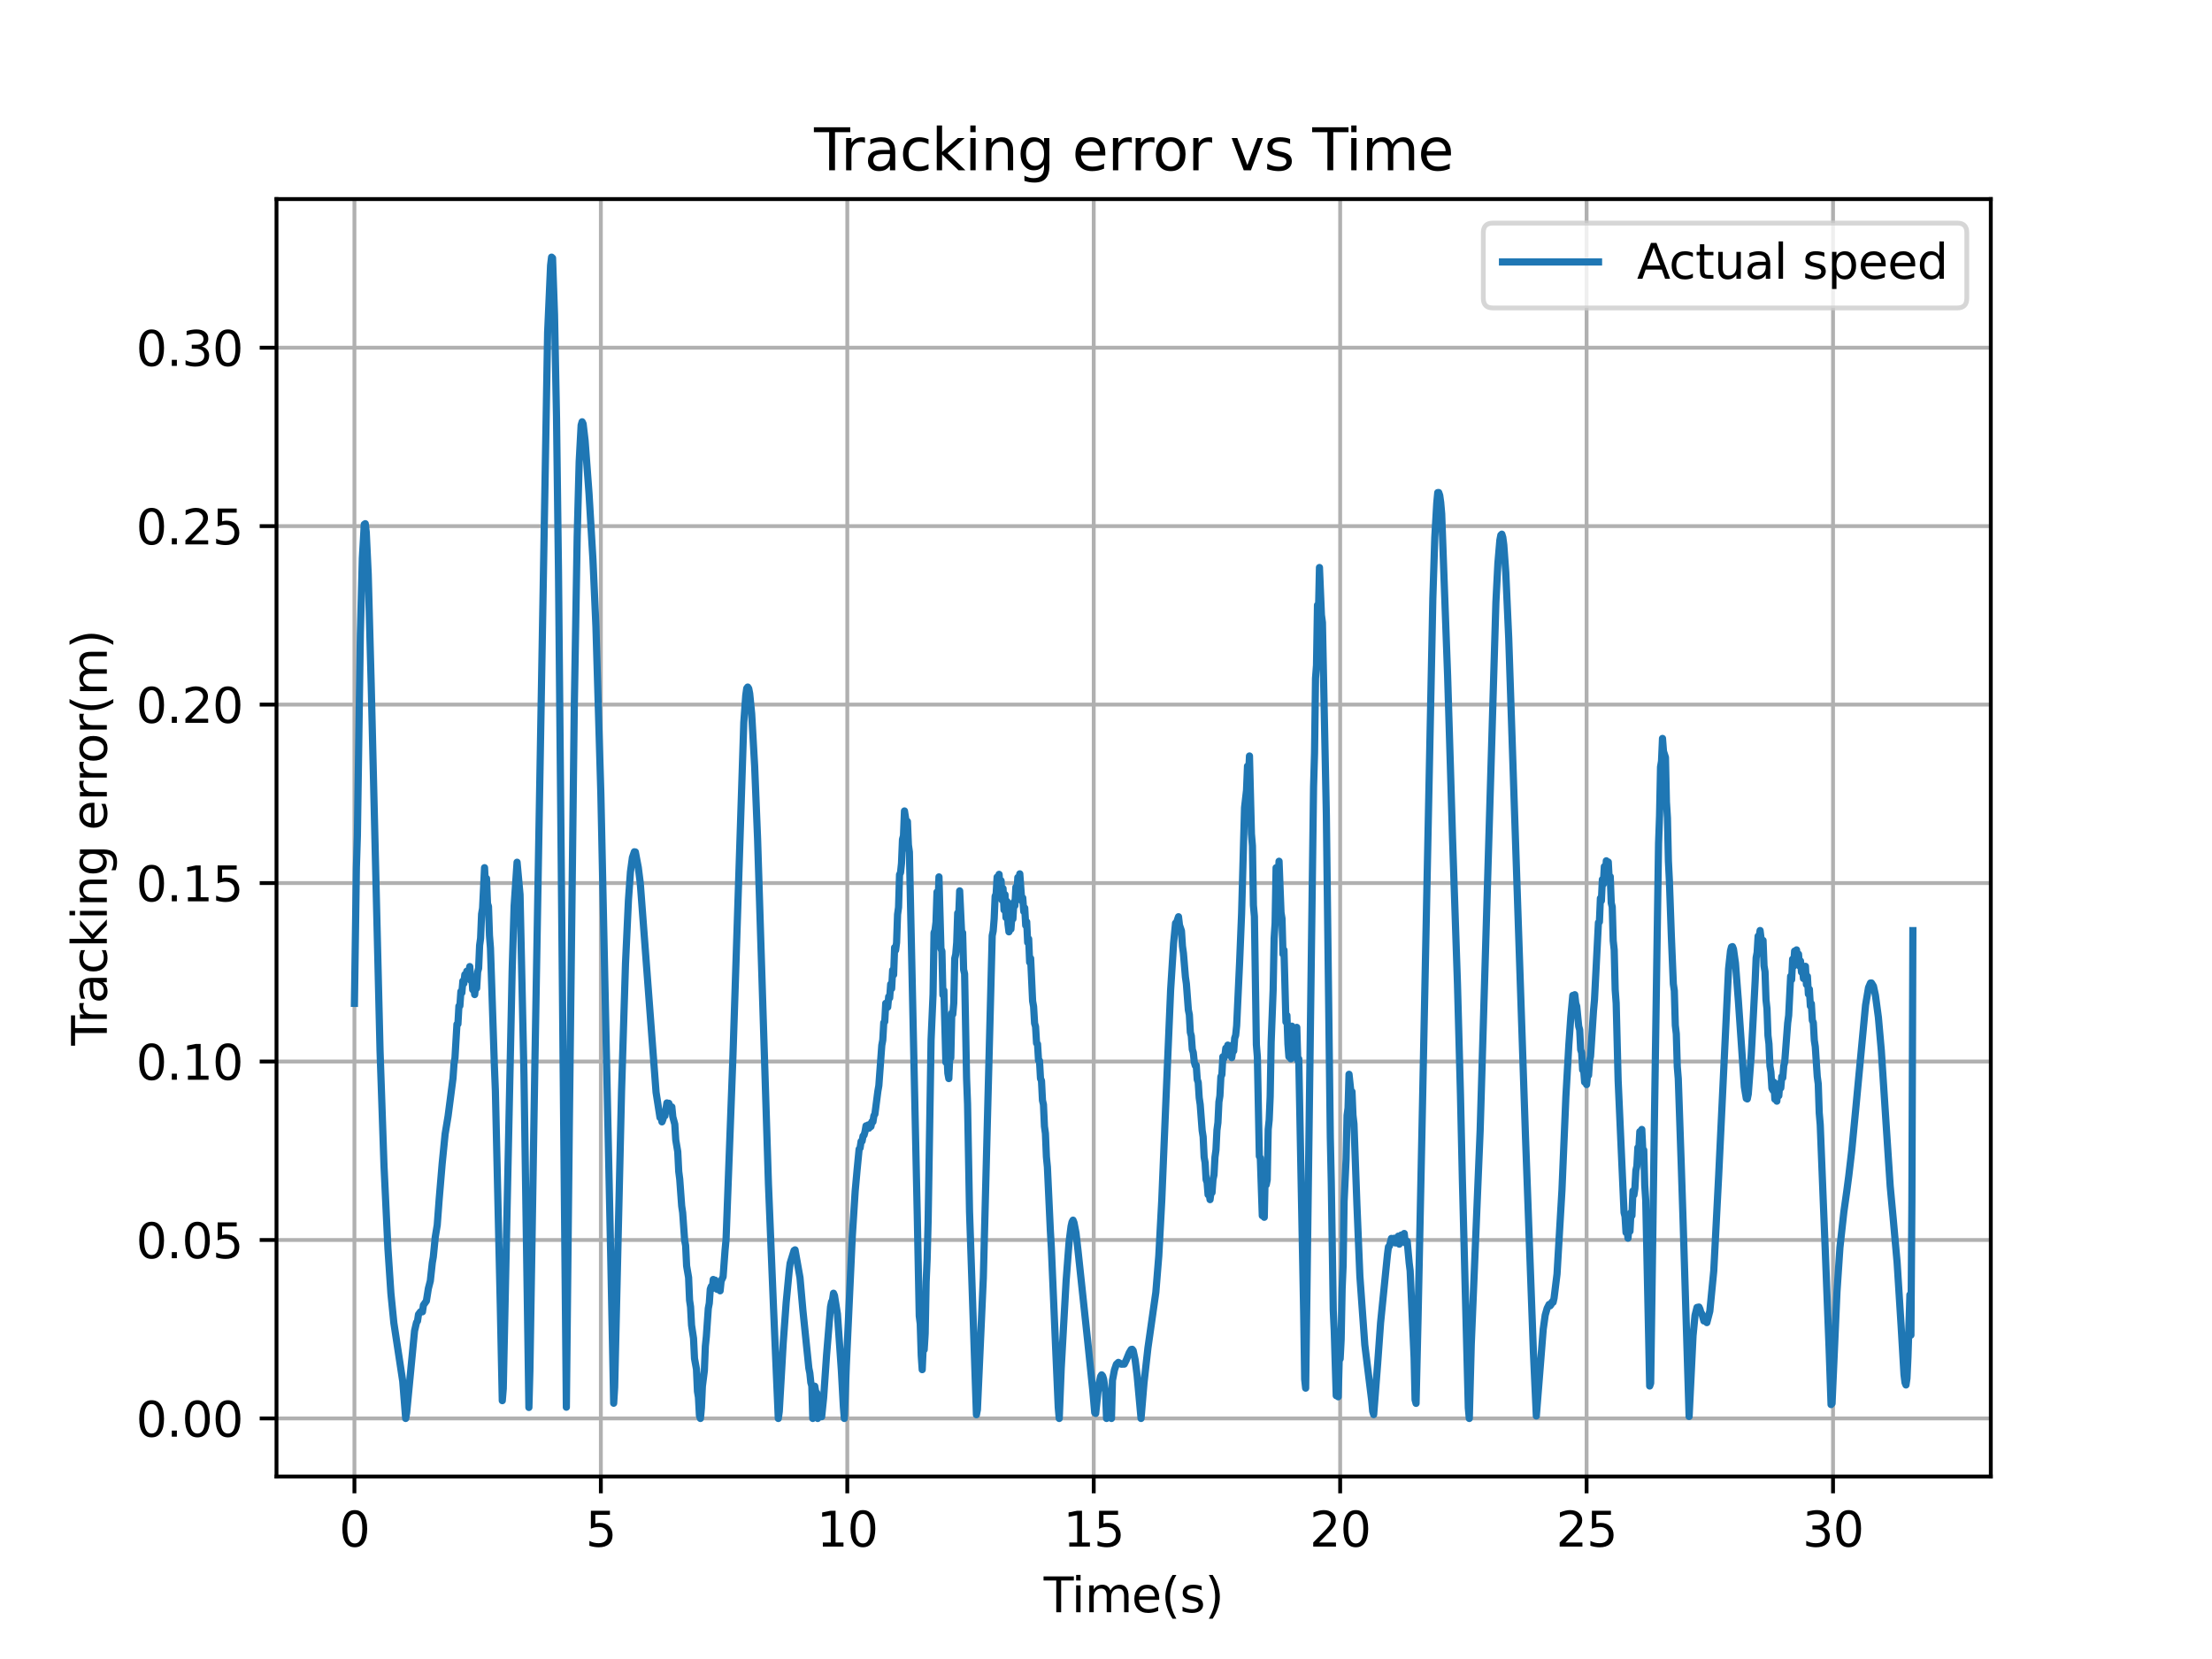 <?xml version="1.0" encoding="utf-8" standalone="no"?>
<!DOCTYPE svg PUBLIC "-//W3C//DTD SVG 1.1//EN"
  "http://www.w3.org/Graphics/SVG/1.1/DTD/svg11.dtd">
<svg xmlns:xlink="http://www.w3.org/1999/xlink" width="460.8pt" height="345.6pt" viewBox="0 0 460.8 345.6" xmlns="http://www.w3.org/2000/svg" version="1.1">
 <defs>
  <style type="text/css">*{stroke-linejoin: round; stroke-linecap: butt}</style>
 </defs>
 <g id="figure_1">
  <g id="patch_1">
   <path d="M 0 345.6 
L 460.8 345.6 
L 460.8 0 
L 0 0 
z
" style="fill: #ffffff"/>
  </g>
  <g id="axes_1">
   <g id="patch_2">
    <path d="M 57.6 307.584 
L 414.72 307.584 
L 414.72 41.472 
L 57.6 41.472 
z
" style="fill: #ffffff"/>
   </g>
   <g id="matplotlib.axis_1">
    <g id="xtick_1">
     <g id="line2d_1">
      <path d="M 73.833 307.584 
L 73.833 41.472 
" clip-path="url(#pb2104a6bcd)" style="fill: none; stroke: #b0b0b0; stroke-width: 0.8; stroke-linecap: square"/>
     </g>
     <g id="line2d_2">
      <defs>
       <path id="m3679148c44" d="M 0 0 
L 0 3.5 
" style="stroke: #000000; stroke-width: 0.8"/>
      </defs>
      <g>
       <use xlink:href="#m3679148c44" x="73.833" y="307.584" style="stroke: #000000; stroke-width: 0.8"/>
      </g>
     </g>
     <g id="text_1">
      <!-- 0 -->
      <g transform="translate(70.651 322.182) scale(0.1 -0.1)">
       <defs>
        <path id="DejaVuSans-30" d="M 2034 4250 
Q 1547 4250 1301 3770 
Q 1056 3291 1056 2328 
Q 1056 1369 1301 889 
Q 1547 409 2034 409 
Q 2525 409 2770 889 
Q 3016 1369 3016 2328 
Q 3016 3291 2770 3770 
Q 2525 4250 2034 4250 
z
M 2034 4750 
Q 2819 4750 3233 4129 
Q 3647 3509 3647 2328 
Q 3647 1150 3233 529 
Q 2819 -91 2034 -91 
Q 1250 -91 836 529 
Q 422 1150 422 2328 
Q 422 3509 836 4129 
Q 1250 4750 2034 4750 
z
" transform="scale(0.016)"/>
       </defs>
       <use xlink:href="#DejaVuSans-30"/>
      </g>
     </g>
    </g>
    <g id="xtick_2">
     <g id="line2d_3">
      <path d="M 125.17 307.584 
L 125.17 41.472 
" clip-path="url(#pb2104a6bcd)" style="fill: none; stroke: #b0b0b0; stroke-width: 0.8; stroke-linecap: square"/>
     </g>
     <g id="line2d_4">
      <g>
       <use xlink:href="#m3679148c44" x="125.17" y="307.584" style="stroke: #000000; stroke-width: 0.8"/>
      </g>
     </g>
     <g id="text_2">
      <!-- 5 -->
      <g transform="translate(121.988 322.182) scale(0.1 -0.1)">
       <defs>
        <path id="DejaVuSans-35" d="M 691 4666 
L 3169 4666 
L 3169 4134 
L 1269 4134 
L 1269 2991 
Q 1406 3038 1543 3061 
Q 1681 3084 1819 3084 
Q 2600 3084 3056 2656 
Q 3513 2228 3513 1497 
Q 3513 744 3044 326 
Q 2575 -91 1722 -91 
Q 1428 -91 1123 -41 
Q 819 9 494 109 
L 494 744 
Q 775 591 1075 516 
Q 1375 441 1709 441 
Q 2250 441 2565 725 
Q 2881 1009 2881 1497 
Q 2881 1984 2565 2268 
Q 2250 2553 1709 2553 
Q 1456 2553 1204 2497 
Q 953 2441 691 2322 
L 691 4666 
z
" transform="scale(0.016)"/>
       </defs>
       <use xlink:href="#DejaVuSans-35"/>
      </g>
     </g>
    </g>
    <g id="xtick_3">
     <g id="line2d_5">
      <path d="M 176.507 307.584 
L 176.507 41.472 
" clip-path="url(#pb2104a6bcd)" style="fill: none; stroke: #b0b0b0; stroke-width: 0.8; stroke-linecap: square"/>
     </g>
     <g id="line2d_6">
      <g>
       <use xlink:href="#m3679148c44" x="176.507" y="307.584" style="stroke: #000000; stroke-width: 0.8"/>
      </g>
     </g>
     <g id="text_3">
      <!-- 10 -->
      <g transform="translate(170.144 322.182) scale(0.1 -0.1)">
       <defs>
        <path id="DejaVuSans-31" d="M 794 531 
L 1825 531 
L 1825 4091 
L 703 3866 
L 703 4441 
L 1819 4666 
L 2450 4666 
L 2450 531 
L 3481 531 
L 3481 0 
L 794 0 
L 794 531 
z
" transform="scale(0.016)"/>
       </defs>
       <use xlink:href="#DejaVuSans-31"/>
       <use xlink:href="#DejaVuSans-30" x="63.623"/>
      </g>
     </g>
    </g>
    <g id="xtick_4">
     <g id="line2d_7">
      <path d="M 227.843 307.584 
L 227.843 41.472 
" clip-path="url(#pb2104a6bcd)" style="fill: none; stroke: #b0b0b0; stroke-width: 0.8; stroke-linecap: square"/>
     </g>
     <g id="line2d_8">
      <g>
       <use xlink:href="#m3679148c44" x="227.843" y="307.584" style="stroke: #000000; stroke-width: 0.8"/>
      </g>
     </g>
     <g id="text_4">
      <!-- 15 -->
      <g transform="translate(221.481 322.182) scale(0.1 -0.1)">
       <use xlink:href="#DejaVuSans-31"/>
       <use xlink:href="#DejaVuSans-35" x="63.623"/>
      </g>
     </g>
    </g>
    <g id="xtick_5">
     <g id="line2d_9">
      <path d="M 279.18 307.584 
L 279.18 41.472 
" clip-path="url(#pb2104a6bcd)" style="fill: none; stroke: #b0b0b0; stroke-width: 0.8; stroke-linecap: square"/>
     </g>
     <g id="line2d_10">
      <g>
       <use xlink:href="#m3679148c44" x="279.18" y="307.584" style="stroke: #000000; stroke-width: 0.8"/>
      </g>
     </g>
     <g id="text_5">
      <!-- 20 -->
      <g transform="translate(272.818 322.182) scale(0.1 -0.1)">
       <defs>
        <path id="DejaVuSans-32" d="M 1228 531 
L 3431 531 
L 3431 0 
L 469 0 
L 469 531 
Q 828 903 1448 1529 
Q 2069 2156 2228 2338 
Q 2531 2678 2651 2914 
Q 2772 3150 2772 3378 
Q 2772 3750 2511 3984 
Q 2250 4219 1831 4219 
Q 1534 4219 1204 4116 
Q 875 4013 500 3803 
L 500 4441 
Q 881 4594 1212 4672 
Q 1544 4750 1819 4750 
Q 2544 4750 2975 4387 
Q 3406 4025 3406 3419 
Q 3406 3131 3298 2873 
Q 3191 2616 2906 2266 
Q 2828 2175 2409 1742 
Q 1991 1309 1228 531 
z
" transform="scale(0.016)"/>
       </defs>
       <use xlink:href="#DejaVuSans-32"/>
       <use xlink:href="#DejaVuSans-30" x="63.623"/>
      </g>
     </g>
    </g>
    <g id="xtick_6">
     <g id="line2d_11">
      <path d="M 330.517 307.584 
L 330.517 41.472 
" clip-path="url(#pb2104a6bcd)" style="fill: none; stroke: #b0b0b0; stroke-width: 0.8; stroke-linecap: square"/>
     </g>
     <g id="line2d_12">
      <g>
       <use xlink:href="#m3679148c44" x="330.517" y="307.584" style="stroke: #000000; stroke-width: 0.8"/>
      </g>
     </g>
     <g id="text_6">
      <!-- 25 -->
      <g transform="translate(324.155 322.182) scale(0.1 -0.1)">
       <use xlink:href="#DejaVuSans-32"/>
       <use xlink:href="#DejaVuSans-35" x="63.623"/>
      </g>
     </g>
    </g>
    <g id="xtick_7">
     <g id="line2d_13">
      <path d="M 381.854 307.584 
L 381.854 41.472 
" clip-path="url(#pb2104a6bcd)" style="fill: none; stroke: #b0b0b0; stroke-width: 0.8; stroke-linecap: square"/>
     </g>
     <g id="line2d_14">
      <g>
       <use xlink:href="#m3679148c44" x="381.854" y="307.584" style="stroke: #000000; stroke-width: 0.8"/>
      </g>
     </g>
     <g id="text_7">
      <!-- 30 -->
      <g transform="translate(375.492 322.182) scale(0.1 -0.1)">
       <defs>
        <path id="DejaVuSans-33" d="M 2597 2516 
Q 3050 2419 3304 2112 
Q 3559 1806 3559 1356 
Q 3559 666 3084 287 
Q 2609 -91 1734 -91 
Q 1441 -91 1130 -33 
Q 819 25 488 141 
L 488 750 
Q 750 597 1062 519 
Q 1375 441 1716 441 
Q 2309 441 2620 675 
Q 2931 909 2931 1356 
Q 2931 1769 2642 2001 
Q 2353 2234 1838 2234 
L 1294 2234 
L 1294 2753 
L 1863 2753 
Q 2328 2753 2575 2939 
Q 2822 3125 2822 3475 
Q 2822 3834 2567 4026 
Q 2313 4219 1838 4219 
Q 1578 4219 1281 4162 
Q 984 4106 628 3988 
L 628 4550 
Q 988 4650 1302 4700 
Q 1616 4750 1894 4750 
Q 2613 4750 3031 4423 
Q 3450 4097 3450 3541 
Q 3450 3153 3228 2886 
Q 3006 2619 2597 2516 
z
" transform="scale(0.016)"/>
       </defs>
       <use xlink:href="#DejaVuSans-33"/>
       <use xlink:href="#DejaVuSans-30" x="63.623"/>
      </g>
     </g>
    </g>
    <g id="text_8">
     <!-- Time(s) -->
     <g transform="translate(217.42 335.861) scale(0.1 -0.1)">
      <defs>
       <path id="DejaVuSans-54" d="M -19 4666 
L 3928 4666 
L 3928 4134 
L 2272 4134 
L 2272 0 
L 1638 0 
L 1638 4134 
L -19 4134 
L -19 4666 
z
" transform="scale(0.016)"/>
       <path id="DejaVuSans-69" d="M 603 3500 
L 1178 3500 
L 1178 0 
L 603 0 
L 603 3500 
z
M 603 4863 
L 1178 4863 
L 1178 4134 
L 603 4134 
L 603 4863 
z
" transform="scale(0.016)"/>
       <path id="DejaVuSans-6d" d="M 3328 2828 
Q 3544 3216 3844 3400 
Q 4144 3584 4550 3584 
Q 5097 3584 5394 3201 
Q 5691 2819 5691 2113 
L 5691 0 
L 5113 0 
L 5113 2094 
Q 5113 2597 4934 2840 
Q 4756 3084 4391 3084 
Q 3944 3084 3684 2787 
Q 3425 2491 3425 1978 
L 3425 0 
L 2847 0 
L 2847 2094 
Q 2847 2600 2669 2842 
Q 2491 3084 2119 3084 
Q 1678 3084 1418 2786 
Q 1159 2488 1159 1978 
L 1159 0 
L 581 0 
L 581 3500 
L 1159 3500 
L 1159 2956 
Q 1356 3278 1631 3431 
Q 1906 3584 2284 3584 
Q 2666 3584 2933 3390 
Q 3200 3197 3328 2828 
z
" transform="scale(0.016)"/>
       <path id="DejaVuSans-65" d="M 3597 1894 
L 3597 1613 
L 953 1613 
Q 991 1019 1311 708 
Q 1631 397 2203 397 
Q 2534 397 2845 478 
Q 3156 559 3463 722 
L 3463 178 
Q 3153 47 2828 -22 
Q 2503 -91 2169 -91 
Q 1331 -91 842 396 
Q 353 884 353 1716 
Q 353 2575 817 3079 
Q 1281 3584 2069 3584 
Q 2775 3584 3186 3129 
Q 3597 2675 3597 1894 
z
M 3022 2063 
Q 3016 2534 2758 2815 
Q 2500 3097 2075 3097 
Q 1594 3097 1305 2825 
Q 1016 2553 972 2059 
L 3022 2063 
z
" transform="scale(0.016)"/>
       <path id="DejaVuSans-28" d="M 1984 4856 
Q 1566 4138 1362 3434 
Q 1159 2731 1159 2009 
Q 1159 1288 1364 580 
Q 1569 -128 1984 -844 
L 1484 -844 
Q 1016 -109 783 600 
Q 550 1309 550 2009 
Q 550 2706 781 3412 
Q 1013 4119 1484 4856 
L 1984 4856 
z
" transform="scale(0.016)"/>
       <path id="DejaVuSans-73" d="M 2834 3397 
L 2834 2853 
Q 2591 2978 2328 3040 
Q 2066 3103 1784 3103 
Q 1356 3103 1142 2972 
Q 928 2841 928 2578 
Q 928 2378 1081 2264 
Q 1234 2150 1697 2047 
L 1894 2003 
Q 2506 1872 2764 1633 
Q 3022 1394 3022 966 
Q 3022 478 2636 193 
Q 2250 -91 1575 -91 
Q 1294 -91 989 -36 
Q 684 19 347 128 
L 347 722 
Q 666 556 975 473 
Q 1284 391 1588 391 
Q 1994 391 2212 530 
Q 2431 669 2431 922 
Q 2431 1156 2273 1281 
Q 2116 1406 1581 1522 
L 1381 1569 
Q 847 1681 609 1914 
Q 372 2147 372 2553 
Q 372 3047 722 3315 
Q 1072 3584 1716 3584 
Q 2034 3584 2315 3537 
Q 2597 3491 2834 3397 
z
" transform="scale(0.016)"/>
       <path id="DejaVuSans-29" d="M 513 4856 
L 1013 4856 
Q 1481 4119 1714 3412 
Q 1947 2706 1947 2009 
Q 1947 1309 1714 600 
Q 1481 -109 1013 -844 
L 513 -844 
Q 928 -128 1133 580 
Q 1338 1288 1338 2009 
Q 1338 2731 1133 3434 
Q 928 4138 513 4856 
z
" transform="scale(0.016)"/>
      </defs>
      <use xlink:href="#DejaVuSans-54"/>
      <use xlink:href="#DejaVuSans-69" x="57.959"/>
      <use xlink:href="#DejaVuSans-6d" x="85.742"/>
      <use xlink:href="#DejaVuSans-65" x="183.154"/>
      <use xlink:href="#DejaVuSans-28" x="244.678"/>
      <use xlink:href="#DejaVuSans-73" x="283.691"/>
      <use xlink:href="#DejaVuSans-29" x="335.791"/>
     </g>
    </g>
   </g>
   <g id="matplotlib.axis_2">
    <g id="ytick_1">
     <g id="line2d_15">
      <path d="M 57.6 295.488 
L 414.72 295.488 
" clip-path="url(#pb2104a6bcd)" style="fill: none; stroke: #b0b0b0; stroke-width: 0.8; stroke-linecap: square"/>
     </g>
     <g id="line2d_16">
      <defs>
       <path id="mc93c49ec5a" d="M 0 0 
L -3.5 0 
" style="stroke: #000000; stroke-width: 0.8"/>
      </defs>
      <g>
       <use xlink:href="#mc93c49ec5a" x="57.6" y="295.488" style="stroke: #000000; stroke-width: 0.8"/>
      </g>
     </g>
     <g id="text_9">
      <!-- 0.00 -->
      <g transform="translate(28.334 299.287) scale(0.1 -0.1)">
       <defs>
        <path id="DejaVuSans-2e" d="M 684 794 
L 1344 794 
L 1344 0 
L 684 0 
L 684 794 
z
" transform="scale(0.016)"/>
       </defs>
       <use xlink:href="#DejaVuSans-30"/>
       <use xlink:href="#DejaVuSans-2e" x="63.623"/>
       <use xlink:href="#DejaVuSans-30" x="95.41"/>
       <use xlink:href="#DejaVuSans-30" x="159.033"/>
      </g>
     </g>
    </g>
    <g id="ytick_2">
     <g id="line2d_17">
      <path d="M 57.6 258.311 
L 414.72 258.311 
" clip-path="url(#pb2104a6bcd)" style="fill: none; stroke: #b0b0b0; stroke-width: 0.8; stroke-linecap: square"/>
     </g>
     <g id="line2d_18">
      <g>
       <use xlink:href="#mc93c49ec5a" x="57.6" y="258.311" style="stroke: #000000; stroke-width: 0.8"/>
      </g>
     </g>
     <g id="text_10">
      <!-- 0.05 -->
      <g transform="translate(28.334 262.11) scale(0.1 -0.1)">
       <use xlink:href="#DejaVuSans-30"/>
       <use xlink:href="#DejaVuSans-2e" x="63.623"/>
       <use xlink:href="#DejaVuSans-30" x="95.41"/>
       <use xlink:href="#DejaVuSans-35" x="159.033"/>
      </g>
     </g>
    </g>
    <g id="ytick_3">
     <g id="line2d_19">
      <path d="M 57.6 221.134 
L 414.72 221.134 
" clip-path="url(#pb2104a6bcd)" style="fill: none; stroke: #b0b0b0; stroke-width: 0.8; stroke-linecap: square"/>
     </g>
     <g id="line2d_20">
      <g>
       <use xlink:href="#mc93c49ec5a" x="57.6" y="221.134" style="stroke: #000000; stroke-width: 0.8"/>
      </g>
     </g>
     <g id="text_11">
      <!-- 0.10 -->
      <g transform="translate(28.334 224.934) scale(0.1 -0.1)">
       <use xlink:href="#DejaVuSans-30"/>
       <use xlink:href="#DejaVuSans-2e" x="63.623"/>
       <use xlink:href="#DejaVuSans-31" x="95.41"/>
       <use xlink:href="#DejaVuSans-30" x="159.033"/>
      </g>
     </g>
    </g>
    <g id="ytick_4">
     <g id="line2d_21">
      <path d="M 57.6 183.958 
L 414.72 183.958 
" clip-path="url(#pb2104a6bcd)" style="fill: none; stroke: #b0b0b0; stroke-width: 0.8; stroke-linecap: square"/>
     </g>
     <g id="line2d_22">
      <g>
       <use xlink:href="#mc93c49ec5a" x="57.6" y="183.958" style="stroke: #000000; stroke-width: 0.8"/>
      </g>
     </g>
     <g id="text_12">
      <!-- 0.15 -->
      <g transform="translate(28.334 187.757) scale(0.1 -0.1)">
       <use xlink:href="#DejaVuSans-30"/>
       <use xlink:href="#DejaVuSans-2e" x="63.623"/>
       <use xlink:href="#DejaVuSans-31" x="95.41"/>
       <use xlink:href="#DejaVuSans-35" x="159.033"/>
      </g>
     </g>
    </g>
    <g id="ytick_5">
     <g id="line2d_23">
      <path d="M 57.6 146.781 
L 414.72 146.781 
" clip-path="url(#pb2104a6bcd)" style="fill: none; stroke: #b0b0b0; stroke-width: 0.8; stroke-linecap: square"/>
     </g>
     <g id="line2d_24">
      <g>
       <use xlink:href="#mc93c49ec5a" x="57.6" y="146.781" style="stroke: #000000; stroke-width: 0.8"/>
      </g>
     </g>
     <g id="text_13">
      <!-- 0.20 -->
      <g transform="translate(28.334 150.58) scale(0.1 -0.1)">
       <use xlink:href="#DejaVuSans-30"/>
       <use xlink:href="#DejaVuSans-2e" x="63.623"/>
       <use xlink:href="#DejaVuSans-32" x="95.41"/>
       <use xlink:href="#DejaVuSans-30" x="159.033"/>
      </g>
     </g>
    </g>
    <g id="ytick_6">
     <g id="line2d_25">
      <path d="M 57.6 109.604 
L 414.72 109.604 
" clip-path="url(#pb2104a6bcd)" style="fill: none; stroke: #b0b0b0; stroke-width: 0.8; stroke-linecap: square"/>
     </g>
     <g id="line2d_26">
      <g>
       <use xlink:href="#mc93c49ec5a" x="57.6" y="109.604" style="stroke: #000000; stroke-width: 0.8"/>
      </g>
     </g>
     <g id="text_14">
      <!-- 0.25 -->
      <g transform="translate(28.334 113.403) scale(0.1 -0.1)">
       <use xlink:href="#DejaVuSans-30"/>
       <use xlink:href="#DejaVuSans-2e" x="63.623"/>
       <use xlink:href="#DejaVuSans-32" x="95.41"/>
       <use xlink:href="#DejaVuSans-35" x="159.033"/>
      </g>
     </g>
    </g>
    <g id="ytick_7">
     <g id="line2d_27">
      <path d="M 57.6 72.427 
L 414.72 72.427 
" clip-path="url(#pb2104a6bcd)" style="fill: none; stroke: #b0b0b0; stroke-width: 0.8; stroke-linecap: square"/>
     </g>
     <g id="line2d_28">
      <g>
       <use xlink:href="#mc93c49ec5a" x="57.6" y="72.427" style="stroke: #000000; stroke-width: 0.8"/>
      </g>
     </g>
     <g id="text_15">
      <!-- 0.30 -->
      <g transform="translate(28.334 76.226) scale(0.1 -0.1)">
       <use xlink:href="#DejaVuSans-30"/>
       <use xlink:href="#DejaVuSans-2e" x="63.623"/>
       <use xlink:href="#DejaVuSans-33" x="95.41"/>
       <use xlink:href="#DejaVuSans-30" x="159.033"/>
      </g>
     </g>
    </g>
    <g id="text_16">
     <!-- Tracking error(m) -->
     <g transform="translate(22.255 217.804) rotate(-90) scale(0.1 -0.1)">
      <defs>
       <path id="DejaVuSans-72" d="M 2631 2963 
Q 2534 3019 2420 3045 
Q 2306 3072 2169 3072 
Q 1681 3072 1420 2755 
Q 1159 2438 1159 1844 
L 1159 0 
L 581 0 
L 581 3500 
L 1159 3500 
L 1159 2956 
Q 1341 3275 1631 3429 
Q 1922 3584 2338 3584 
Q 2397 3584 2469 3576 
Q 2541 3569 2628 3553 
L 2631 2963 
z
" transform="scale(0.016)"/>
       <path id="DejaVuSans-61" d="M 2194 1759 
Q 1497 1759 1228 1600 
Q 959 1441 959 1056 
Q 959 750 1161 570 
Q 1363 391 1709 391 
Q 2188 391 2477 730 
Q 2766 1069 2766 1631 
L 2766 1759 
L 2194 1759 
z
M 3341 1997 
L 3341 0 
L 2766 0 
L 2766 531 
Q 2569 213 2275 61 
Q 1981 -91 1556 -91 
Q 1019 -91 701 211 
Q 384 513 384 1019 
Q 384 1609 779 1909 
Q 1175 2209 1959 2209 
L 2766 2209 
L 2766 2266 
Q 2766 2663 2505 2880 
Q 2244 3097 1772 3097 
Q 1472 3097 1187 3025 
Q 903 2953 641 2809 
L 641 3341 
Q 956 3463 1253 3523 
Q 1550 3584 1831 3584 
Q 2591 3584 2966 3190 
Q 3341 2797 3341 1997 
z
" transform="scale(0.016)"/>
       <path id="DejaVuSans-63" d="M 3122 3366 
L 3122 2828 
Q 2878 2963 2633 3030 
Q 2388 3097 2138 3097 
Q 1578 3097 1268 2742 
Q 959 2388 959 1747 
Q 959 1106 1268 751 
Q 1578 397 2138 397 
Q 2388 397 2633 464 
Q 2878 531 3122 666 
L 3122 134 
Q 2881 22 2623 -34 
Q 2366 -91 2075 -91 
Q 1284 -91 818 406 
Q 353 903 353 1747 
Q 353 2603 823 3093 
Q 1294 3584 2113 3584 
Q 2378 3584 2631 3529 
Q 2884 3475 3122 3366 
z
" transform="scale(0.016)"/>
       <path id="DejaVuSans-6b" d="M 581 4863 
L 1159 4863 
L 1159 1991 
L 2875 3500 
L 3609 3500 
L 1753 1863 
L 3688 0 
L 2938 0 
L 1159 1709 
L 1159 0 
L 581 0 
L 581 4863 
z
" transform="scale(0.016)"/>
       <path id="DejaVuSans-6e" d="M 3513 2113 
L 3513 0 
L 2938 0 
L 2938 2094 
Q 2938 2591 2744 2837 
Q 2550 3084 2163 3084 
Q 1697 3084 1428 2787 
Q 1159 2491 1159 1978 
L 1159 0 
L 581 0 
L 581 3500 
L 1159 3500 
L 1159 2956 
Q 1366 3272 1645 3428 
Q 1925 3584 2291 3584 
Q 2894 3584 3203 3211 
Q 3513 2838 3513 2113 
z
" transform="scale(0.016)"/>
       <path id="DejaVuSans-67" d="M 2906 1791 
Q 2906 2416 2648 2759 
Q 2391 3103 1925 3103 
Q 1463 3103 1205 2759 
Q 947 2416 947 1791 
Q 947 1169 1205 825 
Q 1463 481 1925 481 
Q 2391 481 2648 825 
Q 2906 1169 2906 1791 
z
M 3481 434 
Q 3481 -459 3084 -895 
Q 2688 -1331 1869 -1331 
Q 1566 -1331 1297 -1286 
Q 1028 -1241 775 -1147 
L 775 -588 
Q 1028 -725 1275 -790 
Q 1522 -856 1778 -856 
Q 2344 -856 2625 -561 
Q 2906 -266 2906 331 
L 2906 616 
Q 2728 306 2450 153 
Q 2172 0 1784 0 
Q 1141 0 747 490 
Q 353 981 353 1791 
Q 353 2603 747 3093 
Q 1141 3584 1784 3584 
Q 2172 3584 2450 3431 
Q 2728 3278 2906 2969 
L 2906 3500 
L 3481 3500 
L 3481 434 
z
" transform="scale(0.016)"/>
       <path id="DejaVuSans-20" transform="scale(0.016)"/>
       <path id="DejaVuSans-6f" d="M 1959 3097 
Q 1497 3097 1228 2736 
Q 959 2375 959 1747 
Q 959 1119 1226 758 
Q 1494 397 1959 397 
Q 2419 397 2687 759 
Q 2956 1122 2956 1747 
Q 2956 2369 2687 2733 
Q 2419 3097 1959 3097 
z
M 1959 3584 
Q 2709 3584 3137 3096 
Q 3566 2609 3566 1747 
Q 3566 888 3137 398 
Q 2709 -91 1959 -91 
Q 1206 -91 779 398 
Q 353 888 353 1747 
Q 353 2609 779 3096 
Q 1206 3584 1959 3584 
z
" transform="scale(0.016)"/>
      </defs>
      <use xlink:href="#DejaVuSans-54"/>
      <use xlink:href="#DejaVuSans-72" x="46.334"/>
      <use xlink:href="#DejaVuSans-61" x="87.447"/>
      <use xlink:href="#DejaVuSans-63" x="148.727"/>
      <use xlink:href="#DejaVuSans-6b" x="203.707"/>
      <use xlink:href="#DejaVuSans-69" x="261.617"/>
      <use xlink:href="#DejaVuSans-6e" x="289.4"/>
      <use xlink:href="#DejaVuSans-67" x="352.779"/>
      <use xlink:href="#DejaVuSans-20" x="416.256"/>
      <use xlink:href="#DejaVuSans-65" x="448.043"/>
      <use xlink:href="#DejaVuSans-72" x="509.566"/>
      <use xlink:href="#DejaVuSans-72" x="548.93"/>
      <use xlink:href="#DejaVuSans-6f" x="587.793"/>
      <use xlink:href="#DejaVuSans-72" x="648.975"/>
      <use xlink:href="#DejaVuSans-28" x="690.088"/>
      <use xlink:href="#DejaVuSans-6d" x="729.102"/>
      <use xlink:href="#DejaVuSans-29" x="826.514"/>
     </g>
    </g>
   </g>
   <g id="line2d_29">
    <path d="M 73.833 209.017 
L 74.243 180.723 
L 74.243 180.723 
L 74.449 174.161 
L 74.449 174.161 
L 75.065 132.155 
L 75.065 132.155 
L 75.476 116.343 
L 75.476 116.343 
L 75.886 109.237 
L 75.886 109.237 
L 76.092 109.095 
L 76.092 109.095 
L 76.297 110.878 
L 76.708 119.63 
L 76.708 119.63 
L 77.324 142.421 
L 77.324 142.421 
L 79.172 218.932 
L 79.172 218.932 
L 79.993 242.831 
L 79.993 242.831 
L 80.815 260.146 
L 80.815 260.146 
L 81.431 269.414 
L 81.431 269.414 
L 82.047 275.597 
L 82.047 275.597 
L 82.663 279.636 
L 82.663 279.636 
L 83.073 282.333 
L 83.073 282.333 
L 83.895 287.747 
L 83.895 287.747 
L 84.511 295.488 
L 84.511 295.488 
L 84.716 294.276 
L 84.716 294.276 
L 86.359 277.243 
L 86.359 277.243 
L 86.77 275.488 
L 86.77 275.488 
L 86.975 275.192 
L 86.975 275.192 
L 87.18 273.819 
L 87.18 273.819 
L 87.591 273.267 
L 87.591 273.267 
L 88.002 273.274 
L 88.002 273.274 
L 88.207 271.883 
L 88.207 271.883 
L 88.823 271.013 
L 88.823 271.013 
L 89.234 268.432 
L 89.234 268.432 
L 89.644 266.839 
L 89.644 266.839 
L 90.055 263.051 
L 90.055 263.051 
L 90.261 261.865 
L 90.261 261.865 
L 90.671 257.715 
L 90.671 257.715 
L 91.082 255.213 
L 91.082 255.213 
L 91.493 249.749 
L 91.493 249.749 
L 92.109 242.441 
L 92.109 242.441 
L 92.725 236.236 
L 92.725 236.236 
L 93.341 232.519 
L 93.341 232.519 
L 94.367 224.625 
L 94.367 224.625 
L 94.573 221.652 
L 94.573 221.652 
L 94.778 220.4 
L 94.778 220.4 
L 95.189 213.382 
L 95.189 213.382 
L 95.394 213.326 
L 95.394 213.326 
L 95.6 209.586 
L 95.805 209.537 
L 95.805 209.537 
L 96.01 206.544 
L 96.01 206.544 
L 96.216 206.815 
L 96.216 206.815 
L 96.421 204.365 
L 96.421 204.365 
L 96.626 204.881 
L 96.626 204.881 
L 96.832 203.024 
L 96.832 203.024 
L 97.037 203.64 
L 97.037 203.64 
L 97.242 202.316 
L 97.242 202.316 
L 97.448 203.134 
L 97.653 202.734 
L 97.653 202.734 
L 97.858 201.353 
L 97.858 201.353 
L 98.064 204.231 
L 98.064 204.231 
L 98.269 203.363 
L 98.269 203.363 
L 98.474 206.178 
L 98.474 206.178 
L 98.68 205.302 
L 98.68 205.302 
L 98.885 207.186 
L 98.885 207.186 
L 99.09 205.316 
L 99.09 205.316 
L 99.296 205.864 
L 99.501 202.475 
L 99.501 202.475 
L 99.707 201.704 
L 99.707 201.704 
L 99.912 196.929 
L 99.912 196.929 
L 100.117 195.462 
L 100.117 195.462 
L 100.323 190.423 
L 100.323 190.423 
L 100.528 189.214 
L 100.528 189.214 
L 100.939 180.755 
L 100.939 180.755 
L 101.144 184.809 
L 101.144 184.809 
L 101.349 182.989 
L 101.349 182.989 
L 101.555 188.221 
L 101.555 188.221 
L 101.76 188.831 
L 101.76 188.831 
L 101.965 194.873 
L 101.965 194.873 
L 102.171 197.489 
L 102.171 197.489 
L 102.992 222.089 
L 102.992 222.089 
L 103.197 227.245 
L 103.197 227.245 
L 104.224 272.234 
L 104.224 272.234 
L 104.635 291.781 
L 104.635 291.781 
L 104.84 289.263 
L 104.84 289.263 
L 106.688 202.284 
L 106.688 202.284 
L 107.099 188.722 
L 107.099 188.722 
L 107.715 179.62 
L 107.715 179.62 
L 108.331 186.35 
L 108.331 186.35 
L 109.153 223.975 
L 109.153 223.975 
L 110.179 293.199 
L 110.179 293.199 
L 110.385 285.599 
L 110.385 285.599 
L 111.411 222.465 
L 111.411 222.465 
L 114.081 69.271 
L 114.081 69.271 
L 114.697 55.286 
L 114.697 55.286 
L 114.902 53.568 
L 114.902 53.568 
L 115.108 53.761 
L 115.108 53.761 
L 115.518 65.546 
L 115.518 65.546 
L 115.929 86.744 
L 115.929 86.744 
L 116.34 118.851 
L 116.34 118.851 
L 117.982 293.149 
L 117.982 293.149 
L 118.599 234.559 
L 118.599 234.559 
L 119.625 147.813 
L 119.625 147.813 
L 120.241 111.721 
L 120.241 111.721 
L 120.652 96.217 
L 120.652 96.217 
L 121.063 88.566 
L 121.063 88.566 
L 121.268 87.869 
L 121.268 87.869 
L 121.473 88.29 
L 121.884 91.772 
L 121.884 91.772 
L 122.705 102.818 
L 122.705 102.818 
L 123.527 116.665 
L 123.527 116.665 
L 124.143 130.52 
L 124.143 130.52 
L 125.17 165.394 
L 125.17 165.394 
L 127.223 261.651 
L 127.223 261.651 
L 127.839 292.318 
L 127.839 292.318 
L 128.044 289.001 
L 128.044 289.001 
L 129.482 227.208 
L 129.482 227.208 
L 130.303 200.736 
L 130.303 200.736 
L 130.919 187.448 
L 130.919 187.448 
L 131.33 181.669 
L 131.33 181.669 
L 131.741 178.64 
L 131.741 178.64 
L 132.151 177.44 
L 132.151 177.44 
L 132.357 177.48 
L 132.357 177.48 
L 132.973 180.74 
L 132.973 180.74 
L 133.384 184 
L 133.384 184 
L 136.669 227.535 
L 136.669 227.535 
L 137.49 232.812 
L 137.49 232.812 
L 137.696 232.712 
L 137.696 232.712 
L 137.901 233.705 
L 137.901 233.705 
L 138.107 233.18 
L 138.107 233.18 
L 138.312 231.995 
L 138.312 231.995 
L 138.517 232.451 
L 138.517 232.451 
L 138.928 229.759 
L 138.928 229.759 
L 139.133 230.653 
L 139.133 230.653 
L 139.339 229.835 
L 139.339 229.835 
L 139.544 230.661 
L 139.544 230.661 
L 139.749 230.728 
L 139.749 230.728 
L 139.955 230.591 
L 139.955 230.591 
L 140.16 232.674 
L 140.16 232.674 
L 140.571 234.203 
L 140.571 234.203 
L 140.776 237.478 
L 140.776 237.478 
L 141.187 239.918 
L 141.187 239.918 
L 141.392 244.032 
L 141.392 244.032 
L 141.597 245.629 
L 142.008 251.227 
L 142.008 251.227 
L 142.213 252.634 
L 142.213 252.634 
L 142.624 258.369 
L 142.624 258.369 
L 142.83 259.464 
L 142.83 259.464 
L 143.035 263.727 
L 143.035 263.727 
L 143.446 266.126 
L 143.446 266.126 
L 143.651 270.862 
L 143.651 270.862 
L 143.856 272.243 
L 143.856 272.243 
L 144.062 276.07 
L 144.062 276.07 
L 144.472 278.79 
L 144.472 278.79 
L 144.678 283.003 
L 144.678 283.003 
L 145.088 285.223 
L 145.088 285.223 
L 145.294 289.849 
L 145.294 289.849 
L 145.499 291.079 
L 145.499 291.079 
L 145.704 294.869 
L 145.704 294.869 
L 145.91 295.488 
L 145.91 295.488 
L 146.115 293.272 
L 146.115 293.272 
L 146.32 288.781 
L 146.32 288.781 
L 146.731 285.554 
L 146.731 285.554 
L 146.936 280.439 
L 146.936 280.439 
L 147.142 278.431 
L 147.142 278.431 
L 147.553 272.554 
L 147.553 272.554 
L 147.758 271.487 
L 147.758 271.487 
L 147.963 268.56 
L 147.963 268.56 
L 148.169 267.994 
L 148.169 267.994 
L 148.374 268.443 
L 148.374 268.443 
L 148.579 266.541 
L 148.579 266.541 
L 148.785 267.412 
L 148.785 267.412 
L 148.99 266.686 
L 148.99 266.686 
L 149.195 267.363 
L 149.195 267.363 
L 149.401 268.6 
L 149.401 268.6 
L 149.606 267.582 
L 149.606 267.582 
L 150.017 268.899 
L 150.017 268.899 
L 150.222 266.864 
L 150.222 266.864 
L 150.633 265.989 
L 150.633 265.989 
L 151.043 260.415 
L 151.043 260.415 
L 151.249 258.238 
L 151.249 258.238 
L 152.686 219.951 
L 152.686 219.951 
L 154.945 150.528 
L 154.945 150.528 
L 155.356 144.839 
L 155.356 144.839 
L 155.561 143.389 
L 155.561 143.389 
L 155.766 143.125 
L 155.766 143.125 
L 155.972 143.436 
L 155.972 143.436 
L 156.177 144.494 
L 156.177 144.494 
L 156.588 148.674 
L 156.588 148.674 
L 157.204 159.535 
L 157.204 159.535 
L 157.82 174.79 
L 157.82 174.79 
L 158.847 207.536 
L 158.847 207.536 
L 160.079 246.613 
L 160.079 246.613 
L 161.105 271.656 
L 161.105 271.656 
L 162.132 295.488 
L 162.132 295.488 
L 162.338 293.988 
L 162.338 293.988 
L 163.159 279.728 
L 163.159 279.728 
L 163.775 271.319 
L 163.775 271.319 
L 164.391 264.857 
L 164.391 264.857 
L 164.596 263.158 
L 164.596 263.158 
L 165.418 260.502 
L 165.418 260.502 
L 165.623 260.366 
L 165.623 260.366 
L 166.65 266.147 
L 166.65 266.147 
L 167.266 273.046 
L 167.266 273.046 
L 168.498 285.017 
L 168.498 285.017 
L 168.703 286.029 
L 168.703 286.029 
L 168.909 287.999 
L 168.909 287.999 
L 169.114 288.707 
L 169.114 288.707 
L 169.319 295.488 
L 169.319 295.488 
L 169.525 288.987 
L 169.525 288.987 
L 169.73 288.772 
L 169.73 288.772 
L 169.935 289.971 
L 169.935 289.971 
L 170.141 290.151 
L 170.141 290.151 
L 170.346 295.488 
L 170.346 295.488 
L 170.551 290.775 
L 170.551 290.775 
L 170.757 291.39 
L 170.962 294.058 
L 170.962 294.058 
L 171.167 295.12 
L 171.167 295.12 
L 171.578 291.152 
L 171.578 291.152 
L 172.194 282.208 
L 172.194 282.208 
L 173.016 272.241 
L 173.016 272.241 
L 173.221 271.224 
L 173.221 271.224 
L 173.426 270.829 
L 173.426 270.829 
L 173.632 269.402 
L 173.632 269.402 
L 173.837 269.887 
L 174.453 273.723 
L 174.453 273.723 
L 175.274 285.515 
L 175.274 285.515 
L 175.685 293.019 
L 175.685 293.019 
L 175.89 295.488 
L 175.89 295.488 
L 176.301 284.573 
L 176.301 284.573 
L 177.533 257.797 
L 177.533 257.797 
L 178.149 248.131 
L 178.149 248.131 
L 178.56 243.591 
L 178.56 243.591 
L 178.971 239.387 
L 178.971 239.387 
L 179.176 239.148 
L 179.176 239.148 
L 179.381 237.769 
L 179.381 237.769 
L 179.587 237.732 
L 179.587 237.732 
L 179.792 236.643 
L 179.792 236.643 
L 179.997 236.471 
L 179.997 236.471 
L 180.203 235.726 
L 180.203 235.726 
L 180.408 234.531 
L 180.408 234.531 
L 180.613 235.135 
L 180.613 235.135 
L 180.819 234.364 
L 180.819 234.364 
L 181.024 235.026 
L 181.024 235.026 
L 181.23 234.199 
L 181.23 234.199 
L 181.435 234.669 
L 181.435 234.669 
L 181.64 233.667 
L 181.64 233.667 
L 181.846 233.695 
L 182.051 232.411 
L 182.051 232.411 
L 182.256 232.107 
L 182.256 232.107 
L 182.872 227.344 
L 182.872 227.344 
L 183.078 226.158 
L 183.078 226.158 
L 183.694 217.756 
L 183.694 217.756 
L 183.899 216.667 
L 183.899 216.667 
L 184.104 213.038 
L 184.104 213.038 
L 184.31 212.827 
L 184.31 212.827 
L 184.515 209.005 
L 184.515 209.005 
L 184.72 209.966 
L 184.72 209.966 
L 184.926 209.81 
L 184.926 209.81 
L 185.131 207.615 
L 185.131 207.615 
L 185.336 207.889 
L 185.336 207.889 
L 185.542 205.017 
L 185.542 205.017 
L 185.747 205.956 
L 185.747 205.956 
L 185.953 202.088 
L 185.953 202.088 
L 186.158 203.063 
L 186.158 203.063 
L 186.363 197.386 
L 186.363 197.386 
L 186.569 197.954 
L 186.569 197.954 
L 186.774 196.356 
L 186.774 196.356 
L 186.979 190.507 
L 186.979 190.507 
L 187.185 189.02 
L 187.185 189.02 
L 187.39 182.199 
L 187.39 182.199 
L 187.595 181.8 
L 187.595 181.8 
L 187.801 179.836 
L 187.801 179.836 
L 188.006 174.855 
L 188.006 174.855 
L 188.211 174.112 
L 188.211 174.112 
L 188.417 168.937 
L 188.417 168.937 
L 188.827 171.558 
L 188.827 171.558 
L 189.033 171.12 
L 189.238 175.998 
L 189.238 175.998 
L 189.443 177.499 
L 189.443 177.499 
L 190.676 234.437 
L 190.676 234.437 
L 191.086 253.337 
L 191.086 253.337 
L 191.497 274.153 
L 191.497 274.153 
L 191.702 275.773 
L 191.702 275.773 
L 191.908 282.336 
L 191.908 282.336 
L 192.113 285.323 
L 192.113 285.323 
L 192.318 280.67 
L 192.318 280.67 
L 192.524 281.168 
L 192.524 281.168 
L 192.729 277.784 
L 192.729 277.784 
L 192.934 267.035 
L 192.934 267.035 
L 193.14 262.323 
L 193.14 262.323 
L 193.345 254.394 
L 193.345 254.394 
L 193.961 216.64 
L 193.961 216.64 
L 194.372 207.127 
L 194.372 207.127 
L 194.577 194.275 
L 194.577 194.275 
L 194.782 193.842 
L 194.782 193.842 
L 194.988 192.079 
L 194.988 192.079 
L 195.193 185.826 
L 195.193 185.826 
L 195.399 188.973 
L 195.399 188.973 
L 195.604 182.672 
L 195.604 182.672 
L 196.015 197.619 
L 196.015 197.619 
L 196.22 198.148 
L 196.22 198.148 
L 196.425 207.272 
L 196.425 207.272 
L 196.631 206.335 
L 196.631 206.335 
L 197.041 221.298 
L 197.041 221.298 
L 197.247 219.087 
L 197.247 219.087 
L 197.452 223.569 
L 197.452 223.569 
L 197.657 224.685 
L 197.657 224.685 
L 197.863 219.9 
L 197.863 219.9 
L 198.068 220.378 
L 198.068 220.378 
L 198.273 211.044 
L 198.273 211.044 
L 198.479 211.306 
L 198.479 211.306 
L 198.684 208.975 
L 198.684 208.975 
L 198.889 199.676 
L 198.889 199.676 
L 199.095 198.801 
L 199.095 198.801 
L 199.3 196.341 
L 199.3 196.341 
L 199.505 190.211 
L 199.505 190.211 
L 199.711 191.033 
L 199.916 185.585 
L 199.916 185.585 
L 200.327 194.435 
L 200.327 194.435 
L 200.532 194.306 
L 200.532 194.306 
L 200.738 201.989 
L 200.738 201.989 
L 200.943 202.881 
L 200.943 202.881 
L 201.354 224.579 
L 201.354 224.579 
L 201.559 230.025 
L 201.559 230.025 
L 201.97 252.402 
L 201.97 252.402 
L 203.407 294.711 
L 203.407 294.711 
L 203.612 293.643 
L 203.612 293.643 
L 204.844 266.213 
L 204.844 266.213 
L 206.693 194.919 
L 206.693 194.919 
L 206.898 193.949 
L 206.898 193.949 
L 207.103 191.388 
L 207.103 191.388 
L 207.309 186.684 
L 207.309 186.684 
L 207.514 186.237 
L 207.514 186.237 
L 207.719 182.707 
L 207.719 182.707 
L 207.925 184.491 
L 207.925 184.491 
L 208.13 182.142 
L 208.13 182.142 
L 208.335 185.462 
L 208.541 183.455 
L 208.541 183.455 
L 208.746 187.501 
L 208.746 187.501 
L 208.951 185.083 
L 208.951 185.083 
L 209.157 189.56 
L 209.157 189.56 
L 209.362 186.361 
L 209.362 186.361 
L 209.567 191.159 
L 209.567 191.159 
L 209.773 187.787 
L 209.978 192.447 
L 209.978 192.447 
L 210.184 194.119 
L 210.184 194.119 
L 210.389 192.51 
L 210.389 192.51 
L 210.594 193.56 
L 210.594 193.56 
L 210.8 190.856 
L 210.8 190.856 
L 211.005 191.438 
L 211.005 191.438 
L 211.21 187.927 
L 211.416 188.668 
L 211.416 188.668 
L 211.621 184.806 
L 211.621 184.806 
L 211.826 186.416 
L 212.032 182.789 
L 212.032 182.789 
L 212.237 185.433 
L 212.237 185.433 
L 212.442 182.038 
L 212.442 182.038 
L 212.853 187.666 
L 212.853 187.666 
L 213.058 187.042 
L 213.058 187.042 
L 213.264 189.886 
L 213.264 189.886 
L 213.469 189.15 
L 213.469 189.15 
L 213.674 192.788 
L 213.88 192.037 
L 213.88 192.037 
L 214.085 196.343 
L 214.085 196.343 
L 214.29 195.587 
L 214.29 195.587 
L 214.496 200.467 
L 214.496 200.467 
L 214.701 199.646 
L 215.112 208.543 
L 215.112 208.543 
L 215.317 209.692 
L 215.317 209.692 
L 215.523 213.176 
L 215.523 213.176 
L 215.728 213.87 
L 215.728 213.87 
L 215.933 217.317 
L 215.933 217.317 
L 216.139 217.502 
L 216.139 217.502 
L 216.344 220.899 
L 216.344 220.899 
L 216.549 220.989 
L 216.549 220.989 
L 216.755 224.7 
L 216.755 224.7 
L 216.96 225.114 
L 216.96 225.114 
L 217.165 229.222 
L 217.165 229.222 
L 217.371 230.101 
L 217.371 230.101 
L 217.576 234.639 
L 217.576 234.639 
L 217.781 236.119 
L 217.781 236.119 
L 217.987 241.018 
L 217.987 241.018 
L 218.192 243.116 
L 218.192 243.116 
L 218.808 256.397 
L 218.808 256.397 
L 219.013 259.905 
L 219.013 259.905 
L 219.835 279.061 
L 219.835 279.061 
L 220.451 293.167 
L 220.451 293.167 
L 220.656 295.488 
L 220.656 295.488 
L 221.067 285.071 
L 221.067 285.071 
L 222.094 266.779 
L 222.094 266.779 
L 222.71 258.696 
L 222.71 258.696 
L 223.12 255.457 
L 223.12 255.457 
L 223.326 254.553 
L 223.326 254.553 
L 223.531 254.183 
L 223.531 254.183 
L 223.736 254.704 
L 223.736 254.704 
L 224.147 256.832 
L 224.147 256.832 
L 224.558 260.421 
L 224.558 260.421 
L 226.611 279.634 
L 226.611 279.634 
L 227.638 289.592 
L 227.638 289.592 
L 228.049 294.255 
L 228.049 294.255 
L 228.254 294.449 
L 228.254 294.449 
L 228.87 288.605 
L 228.87 288.605 
L 229.281 286.72 
L 229.281 286.72 
L 229.486 286.404 
L 229.486 286.404 
L 229.692 286.633 
L 229.692 286.633 
L 229.897 287.264 
L 229.897 287.264 
L 230.308 289.989 
L 230.308 289.989 
L 230.513 295.488 
L 230.513 295.488 
L 230.718 293.689 
L 230.718 293.689 
L 230.924 295.204 
L 230.924 295.204 
L 231.334 290.981 
L 231.334 290.981 
L 231.54 295.488 
L 231.54 295.488 
L 231.745 287.569 
L 231.745 287.569 
L 232.156 285.396 
L 232.156 285.396 
L 232.566 284.198 
L 232.566 284.198 
L 232.977 283.811 
L 232.977 283.811 
L 233.593 284.189 
L 233.593 284.189 
L 234.004 284.171 
L 234.004 284.171 
L 234.209 284.171 
L 234.62 283.331 
L 234.62 283.331 
L 235.236 281.814 
L 235.236 281.814 
L 235.647 281.123 
L 235.647 281.123 
L 235.852 281.081 
L 235.852 281.081 
L 236.057 281.342 
L 236.057 281.342 
L 236.468 283.278 
L 236.468 283.278 
L 236.879 286.509 
L 236.879 286.509 
L 237.7 295.488 
L 237.7 295.488 
L 238.316 288.081 
L 238.316 288.081 
L 239.138 280.776 
L 239.138 280.776 
L 240.78 269.213 
L 240.78 269.213 
L 241.396 261.638 
L 241.396 261.638 
L 242.012 250.134 
L 242.012 250.134 
L 242.834 230.429 
L 242.834 230.429 
L 243.861 206.264 
L 243.861 206.264 
L 244.477 196.526 
L 244.477 196.526 
L 244.887 192.305 
L 244.887 192.305 
L 245.093 192.184 
L 245.093 192.184 
L 245.503 190.972 
L 245.503 190.972 
L 245.709 192.718 
L 245.709 192.718 
L 246.119 193.913 
L 246.119 193.913 
L 246.325 197.1 
L 246.325 197.1 
L 246.53 198.555 
L 246.53 198.555 
L 246.941 203.511 
L 246.941 203.511 
L 247.146 204.95 
L 247.146 204.95 
L 247.557 210.395 
L 247.557 210.395 
L 247.762 211.388 
L 247.967 215.05 
L 247.967 215.05 
L 248.173 215.809 
L 248.173 215.809 
L 248.378 218.608 
L 248.378 218.608 
L 248.584 219.274 
L 248.584 219.274 
L 248.789 221.224 
L 248.789 221.224 
L 248.994 221.978 
L 248.994 221.978 
L 249.2 221.916 
L 249.2 221.916 
L 249.405 224.873 
L 249.405 224.873 
L 249.61 225.475 
L 249.61 225.475 
L 249.816 228.683 
L 249.816 228.683 
L 250.021 230.089 
L 250.021 230.089 
L 250.432 235.511 
L 250.432 235.511 
L 250.637 236.821 
L 250.637 236.821 
L 250.842 241.064 
L 250.842 241.064 
L 251.048 242.209 
L 251.048 242.209 
L 251.253 245.749 
L 251.253 245.749 
L 251.458 246.319 
L 251.458 246.319 
L 251.664 248.882 
L 251.664 248.882 
L 251.869 248.534 
L 251.869 248.534 
L 252.074 249.905 
L 252.074 249.905 
L 252.28 248.378 
L 252.28 248.378 
L 252.485 248.444 
L 252.485 248.444 
L 252.69 245.676 
L 252.69 245.676 
L 252.896 244.748 
L 252.896 244.748 
L 253.101 241.052 
L 253.101 241.052 
L 253.307 239.555 
L 253.307 239.555 
L 253.512 235.428 
L 253.512 235.428 
L 253.717 233.856 
L 253.717 233.856 
L 253.923 229.553 
L 253.923 229.553 
L 254.128 228.293 
L 254.128 228.293 
L 254.333 224.28 
L 254.333 224.28 
L 254.539 223.894 
L 254.539 223.894 
L 254.744 220.132 
L 254.744 220.132 
L 254.949 220.494 
L 254.949 220.494 
L 255.155 220.053 
L 255.155 220.053 
L 255.36 218.353 
L 255.36 218.353 
L 255.565 219.064 
L 255.565 219.064 
L 255.771 217.714 
L 255.771 217.714 
L 255.976 219.202 
L 255.976 219.202 
L 256.181 217.824 
L 256.181 217.824 
L 256.387 219.661 
L 256.387 219.661 
L 256.592 220.322 
L 256.592 220.322 
L 256.797 218.929 
L 256.797 218.929 
L 257.003 218.937 
L 257.003 218.937 
L 257.208 216.269 
L 257.208 216.269 
L 257.413 215.659 
L 257.413 215.659 
L 257.619 213.637 
L 257.619 213.637 
L 258.235 200.419 
L 258.235 200.419 
L 258.646 190.314 
L 258.646 190.314 
L 259.262 168.241 
L 259.262 168.241 
L 259.672 164.635 
L 259.672 164.635 
L 259.878 159.584 
L 259.878 159.584 
L 260.083 162.199 
L 260.083 162.199 
L 260.288 157.485 
L 260.288 157.485 
L 260.699 173.73 
L 260.699 173.73 
L 260.904 176.217 
L 260.904 176.217 
L 261.11 188.601 
L 261.11 188.601 
L 261.315 190.922 
L 261.315 190.922 
L 261.726 217.63 
L 261.726 217.63 
L 261.931 220.16 
L 261.931 220.16 
L 262.342 240.865 
L 262.342 240.865 
L 262.547 241.205 
L 262.547 241.205 
L 262.958 253.251 
L 262.958 253.251 
L 263.163 250.34 
L 263.163 250.34 
L 263.369 253.579 
L 263.369 253.579 
L 263.574 244.165 
L 263.574 244.165 
L 263.779 246.822 
L 263.779 246.822 
L 263.985 245.783 
L 263.985 245.783 
L 264.19 235.273 
L 264.19 235.273 
L 264.395 233.296 
L 264.395 233.296 
L 264.601 228.406 
L 264.601 228.406 
L 264.806 217.088 
L 264.806 217.088 
L 265.217 206.279 
L 265.217 206.279 
L 265.422 195.505 
L 265.422 195.505 
L 265.627 192.319 
L 265.833 180.763 
L 265.833 180.763 
L 266.243 183.386 
L 266.243 183.386 
L 266.449 179.413 
L 266.449 179.413 
L 266.859 190.095 
L 266.859 190.095 
L 267.065 191.353 
L 267.065 191.353 
L 267.27 198.77 
L 267.27 198.77 
L 267.476 197.911 
L 267.476 197.911 
L 267.886 212.886 
L 267.886 212.886 
L 268.092 211.524 
L 268.092 211.524 
L 268.297 217.459 
L 268.297 217.459 
L 268.502 220.139 
L 268.502 220.139 
L 268.708 217.513 
L 268.708 217.513 
L 268.913 220.566 
L 268.913 220.566 
L 269.118 213.766 
L 269.118 213.766 
L 269.324 217.901 
L 269.324 217.901 
L 269.529 218.962 
L 269.529 218.962 
L 269.734 214.553 
L 269.734 214.553 
L 269.94 218.226 
L 269.94 218.226 
L 270.145 214.022 
L 270.145 214.022 
L 270.35 220.913 
L 270.35 220.913 
L 270.556 220.588 
L 270.556 220.588 
L 271.582 273.682 
L 271.582 273.682 
L 271.788 287.337 
L 271.788 287.337 
L 271.993 289.175 
L 271.993 289.175 
L 273.636 164.002 
L 273.636 164.002 
L 273.841 156.878 
L 273.841 156.878 
L 274.047 141.309 
L 274.047 141.309 
L 274.252 138.569 
L 274.252 138.569 
L 274.457 126.043 
L 274.457 126.043 
L 274.663 127.554 
L 274.663 127.554 
L 274.868 118.223 
L 274.868 118.223 
L 275.279 128.127 
L 275.279 128.127 
L 275.484 129.677 
L 275.484 129.677 
L 276.305 169.816 
L 276.305 169.816 
L 277.127 236.978 
L 277.127 236.978 
L 277.332 246.395 
L 277.332 246.395 
L 277.743 272.954 
L 277.743 272.954 
L 277.948 277.275 
L 277.948 277.275 
L 278.359 290.74 
L 278.359 290.74 
L 278.564 289.356 
L 278.564 289.356 
L 278.77 290.977 
L 278.77 290.977 
L 278.975 283.4 
L 278.975 283.4 
L 279.18 283.073 
L 279.18 283.073 
L 279.386 279.002 
L 279.386 279.002 
L 279.591 268.449 
L 279.591 268.449 
L 279.796 263.613 
L 279.796 263.613 
L 280.002 250.248 
L 280.002 250.248 
L 280.412 241.516 
L 280.412 241.516 
L 280.618 232.375 
L 280.618 232.375 
L 280.823 230.822 
L 280.823 230.822 
L 281.028 223.794 
L 281.028 223.794 
L 281.439 227.673 
L 281.439 227.673 
L 281.644 227.408 
L 281.644 227.408 
L 281.85 232.322 
L 281.85 232.322 
L 282.055 234.128 
L 282.055 234.128 
L 282.671 250.974 
L 282.671 250.974 
L 283.287 265.839 
L 283.287 265.839 
L 284.314 280.167 
L 284.314 280.167 
L 285.751 291.769 
L 285.751 291.769 
L 285.957 294.014 
L 285.957 294.014 
L 286.162 294.689 
L 286.162 294.689 
L 286.984 284.144 
L 286.984 284.144 
L 287.6 275.558 
L 287.6 275.558 
L 289.037 261.304 
L 289.037 261.304 
L 289.242 259.737 
L 289.242 259.737 
L 289.448 259.574 
L 289.448 259.574 
L 289.858 257.985 
L 289.858 257.985 
L 290.064 258.635 
L 290.064 258.635 
L 290.269 258.433 
L 290.269 258.433 
L 290.474 257.948 
L 290.474 257.948 
L 290.68 258.928 
L 290.68 258.928 
L 290.885 258.913 
L 290.885 258.913 
L 291.09 258.46 
L 291.09 258.46 
L 291.296 257.514 
L 291.296 257.514 
L 291.501 259.184 
L 291.501 259.184 
L 291.707 258.519 
L 291.707 258.519 
L 291.912 257.272 
L 291.912 257.272 
L 292.117 258.747 
L 292.117 258.747 
L 292.528 256.959 
L 292.528 256.959 
L 292.733 258.907 
L 292.733 258.907 
L 292.939 258.84 
L 293.144 258.594 
L 293.144 258.594 
L 293.555 263.073 
L 293.555 263.073 
L 293.76 264.746 
L 293.76 264.746 
L 294.581 282.788 
L 294.581 282.788 
L 294.787 291.607 
L 294.787 291.607 
L 294.992 292.347 
L 294.992 292.347 
L 295.403 274.73 
L 295.403 274.73 
L 296.224 235.337 
L 296.224 235.337 
L 298.483 124.722 
L 298.483 124.722 
L 298.894 111.96 
L 298.894 111.96 
L 299.304 104.801 
L 299.304 104.801 
L 299.51 102.612 
L 299.51 102.612 
L 299.715 102.606 
L 299.715 102.606 
L 299.92 103.205 
L 299.92 103.205 
L 300.126 104.682 
L 300.126 104.682 
L 300.331 107.05 
L 301.563 140.763 
L 301.563 140.763 
L 302.179 160.895 
L 302.179 160.895 
L 302.59 174.609 
L 302.59 174.609 
L 303.617 205.013 
L 303.617 205.013 
L 304.233 227.741 
L 304.233 227.741 
L 304.643 245.861 
L 304.643 245.861 
L 305.876 293.295 
L 305.876 293.295 
L 306.081 295.488 
L 306.081 295.488 
L 306.492 280.008 
L 306.492 280.008 
L 308.34 235.546 
L 308.34 235.546 
L 311.625 125.453 
L 311.625 125.453 
L 312.036 117.363 
L 312.036 117.363 
L 312.447 112.536 
L 312.447 112.536 
L 312.652 111.474 
L 312.652 111.474 
L 312.857 111.277 
L 312.857 111.277 
L 313.063 111.955 
L 313.063 111.955 
L 313.268 113.503 
L 313.268 113.503 
L 313.679 119.222 
L 313.679 119.222 
L 314.295 132.977 
L 314.295 132.977 
L 315.527 169.839 
L 315.527 169.839 
L 317.786 236.775 
L 317.786 236.775 
L 319.428 281.492 
L 319.428 281.492 
L 320.044 294.968 
L 320.044 294.968 
L 321.482 276.906 
L 321.482 276.906 
L 321.893 273.969 
L 321.893 273.969 
L 322.303 272.536 
L 322.303 272.536 
L 322.714 271.731 
L 322.714 271.731 
L 322.919 272.027 
L 322.919 272.027 
L 323.125 271.764 
L 323.125 271.764 
L 323.33 271.207 
L 323.33 271.207 
L 323.535 271.3 
L 323.535 271.3 
L 323.741 270.399 
L 323.741 270.399 
L 324.357 265.405 
L 324.357 265.405 
L 325.384 247.911 
L 325.384 247.911 
L 326.205 228.401 
L 326.205 228.401 
L 326.821 217.578 
L 326.821 217.578 
L 327.232 211.748 
L 327.232 211.748 
L 327.642 207.363 
L 327.642 207.363 
L 327.848 208.028 
L 327.848 208.028 
L 328.053 207.211 
L 328.053 207.211 
L 328.258 208.996 
L 328.258 208.996 
L 328.464 209.647 
L 328.464 209.647 
L 328.874 213.802 
L 328.874 213.802 
L 329.08 214.535 
L 329.08 214.535 
L 329.285 218.678 
L 329.285 218.678 
L 329.49 219.3 
L 329.49 219.3 
L 329.696 222.888 
L 329.696 222.888 
L 329.901 222.789 
L 329.901 222.789 
L 330.107 225.432 
L 330.107 225.432 
L 330.312 224.477 
L 330.312 224.477 
L 330.517 225.937 
L 330.517 225.937 
L 330.723 223.928 
L 330.723 223.928 
L 330.928 224.005 
L 330.928 224.005 
L 331.133 221.041 
L 331.133 221.041 
L 331.339 220.073 
L 331.955 210.558 
L 331.955 210.558 
L 332.16 208.281 
L 332.16 208.281 
L 332.981 192.191 
L 332.981 192.191 
L 333.187 192.043 
L 333.187 192.043 
L 333.392 187.124 
L 333.392 187.124 
L 333.597 187.654 
L 333.597 187.654 
L 333.803 183.209 
L 333.803 183.209 
L 334.008 184.178 
L 334.008 184.178 
L 334.213 180.513 
L 334.213 180.513 
L 334.419 182.392 
L 334.419 182.392 
L 334.624 179.321 
L 334.624 179.321 
L 334.83 181.78 
L 334.83 181.78 
L 335.035 179.568 
L 335.035 179.568 
L 335.24 183.409 
L 335.24 183.409 
L 335.446 182.614 
L 335.446 182.614 
L 335.651 188.098 
L 335.651 188.098 
L 335.856 188.918 
L 335.856 188.918 
L 336.062 195.98 
L 336.062 195.98 
L 336.267 197.874 
L 336.267 197.874 
L 336.472 206.157 
L 336.472 206.157 
L 336.678 208.974 
L 336.678 208.974 
L 337.088 225.085 
L 337.088 225.085 
L 338.32 252.605 
L 338.32 252.605 
L 338.526 253.409 
L 338.731 256.759 
L 338.936 256.118 
L 338.936 256.118 
L 339.142 257.936 
L 339.142 257.936 
L 339.347 255.553 
L 339.347 255.553 
L 339.553 256.498 
L 339.553 256.498 
L 339.758 252.607 
L 339.758 252.607 
L 339.963 253.245 
L 339.963 253.245 
L 340.169 248.098 
L 340.169 248.098 
L 340.374 248.936 
L 340.374 248.936 
L 340.579 247.556 
L 340.579 247.556 
L 340.785 243.795 
L 340.785 243.795 
L 340.99 242.934 
L 340.99 242.934 
L 341.195 239.072 
L 341.195 239.072 
L 341.401 239.37 
L 341.401 239.37 
L 341.606 235.73 
L 341.606 235.73 
L 341.811 237.772 
L 341.811 237.772 
L 342.017 235.284 
L 342.017 235.284 
L 342.222 239.711 
L 342.222 239.711 
L 342.427 239.586 
L 342.427 239.586 
L 342.633 246.958 
L 342.633 246.958 
L 342.838 250.094 
L 342.838 250.094 
L 343.659 288.734 
L 343.659 288.734 
L 343.865 288.137 
L 343.865 288.137 
L 344.686 230.653 
L 344.686 230.653 
L 345.508 175.712 
L 345.508 175.712 
L 345.713 169.975 
L 345.713 169.975 
L 345.918 159.781 
L 345.918 159.781 
L 346.124 158.575 
L 346.124 158.575 
L 346.329 153.831 
L 346.329 153.831 
L 346.534 156.516 
L 346.534 156.516 
L 346.945 157.779 
L 346.945 157.779 
L 347.15 167.067 
L 347.15 167.067 
L 347.356 170.372 
L 347.356 170.372 
L 347.561 179.432 
L 347.561 179.432 
L 347.766 183.503 
L 347.766 183.503 
L 348.177 195.102 
L 348.177 195.102 
L 348.588 204.984 
L 348.588 204.984 
L 348.793 206.403 
L 348.793 206.403 
L 348.999 213.608 
L 348.999 213.608 
L 349.204 215.362 
L 349.409 222.212 
L 349.615 224.684 
L 349.615 224.684 
L 350.231 242.544 
L 350.231 242.544 
L 350.641 255.058 
L 350.641 255.058 
L 351.463 281.777 
L 351.463 281.777 
L 351.873 295.078 
L 351.873 295.078 
L 352.695 278.211 
L 352.695 278.211 
L 353.105 274.019 
L 353.105 274.019 
L 353.516 272.363 
L 353.516 272.363 
L 353.927 272.278 
L 353.927 272.278 
L 354.132 272.728 
L 354.132 272.728 
L 354.338 273.473 
L 354.338 273.473 
L 354.543 273.716 
L 354.543 273.716 
L 354.954 275.185 
L 354.954 275.185 
L 355.159 275.055 
L 355.159 275.055 
L 355.57 275.527 
L 355.57 275.527 
L 356.186 273.145 
L 356.186 273.145 
L 357.007 264.762 
L 357.007 264.762 
L 358.034 244.841 
L 358.034 244.841 
L 360.087 201.872 
L 360.087 201.872 
L 360.498 198.056 
L 360.498 198.056 
L 360.703 197.276 
L 360.909 197.197 
L 361.114 197.717 
L 361.114 197.717 
L 361.525 200.605 
L 361.525 200.605 
L 362.141 208.591 
L 362.141 208.591 
L 363.373 226.413 
L 363.373 226.413 
L 363.784 228.823 
L 363.784 228.823 
L 363.989 228.93 
L 363.989 228.93 
L 364.194 227.913 
L 364.194 227.913 
L 364.81 219.806 
L 364.81 219.806 
L 365.221 212.171 
L 365.221 212.171 
L 365.632 204.323 
L 365.632 204.323 
L 365.837 199.53 
L 365.837 199.53 
L 366.042 198.406 
L 366.042 198.406 
L 366.248 195.018 
L 366.248 195.018 
L 366.453 195.274 
L 366.453 195.274 
L 366.658 193.843 
L 366.658 193.843 
L 366.864 195.543 
L 366.864 195.543 
L 367.069 196.035 
L 367.069 196.035 
L 367.274 195.903 
L 367.274 195.903 
L 367.48 201.214 
L 367.48 201.214 
L 367.685 202.42 
L 367.685 202.42 
L 367.89 208.27 
L 367.89 208.27 
L 368.096 210.126 
L 368.096 210.126 
L 368.301 215.736 
L 368.301 215.736 
L 368.507 217.443 
L 368.712 222.086 
L 368.712 222.086 
L 368.917 223.329 
L 368.917 223.329 
L 369.123 226.704 
L 369.123 226.704 
L 369.328 227.126 
L 369.328 227.126 
L 369.533 225.436 
L 369.533 225.436 
L 369.739 228.999 
L 369.739 228.999 
L 369.944 226.879 
L 369.944 226.879 
L 370.149 229.392 
L 370.149 229.392 
L 370.355 226.703 
L 370.355 226.703 
L 370.56 228.266 
L 370.56 228.266 
L 370.765 225.664 
L 370.765 225.664 
L 370.971 226.645 
L 370.971 226.645 
L 371.176 224.283 
L 371.176 224.283 
L 371.381 224.533 
L 371.381 224.533 
L 371.587 222.041 
L 371.587 222.041 
L 371.792 221.214 
L 371.792 221.214 
L 372.408 213.087 
L 372.408 213.087 
L 372.613 211.538 
L 372.613 211.538 
L 373.024 203.363 
L 373.024 203.363 
L 373.23 204.091 
L 373.23 204.091 
L 373.435 199.802 
L 373.435 199.802 
L 373.64 201.281 
L 373.64 201.281 
L 373.846 198.123 
L 373.846 198.123 
L 374.051 200.164 
L 374.051 200.164 
L 374.256 197.877 
L 374.256 197.877 
L 374.462 200.346 
L 374.667 198.764 
L 374.667 198.764 
L 374.872 201.231 
L 374.872 201.231 
L 375.078 200.205 
L 375.078 200.205 
L 375.283 202.509 
L 375.283 202.509 
L 375.488 201.901 
L 375.488 201.901 
L 375.694 203.843 
L 375.694 203.843 
L 375.899 203.419 
L 375.899 203.419 
L 376.104 201.297 
L 376.104 201.297 
L 376.31 205.09 
L 376.31 205.09 
L 376.515 203.385 
L 376.72 207.102 
L 376.72 207.102 
L 376.926 206.078 
L 376.926 206.078 
L 377.131 209.573 
L 377.131 209.573 
L 377.336 209.086 
L 377.336 209.086 
L 377.542 212.589 
L 377.542 212.589 
L 377.747 213.013 
L 377.747 213.013 
L 377.953 216.713 
L 377.953 216.713 
L 378.158 218.042 
L 378.158 218.042 
L 378.569 224.268 
L 378.569 224.268 
L 378.774 225.798 
L 378.774 225.798 
L 378.979 231.841 
L 378.979 231.841 
L 379.185 234.27 
L 379.185 234.27 
L 379.801 249.753 
L 379.801 249.753 
L 380.211 259.907 
L 380.211 259.907 
L 381.033 280.878 
L 381.033 280.878 
L 381.443 292.594 
L 381.443 292.594 
L 381.649 292.358 
L 381.649 292.358 
L 382.676 269.095 
L 382.676 269.095 
L 383.292 259.886 
L 383.292 259.886 
L 384.113 252.424 
L 384.113 252.424 
L 384.729 248.048 
L 384.729 248.048 
L 385.14 244.91 
L 385.14 244.91 
L 385.756 239.642 
L 385.756 239.642 
L 386.577 231.104 
L 386.577 231.104 
L 388.631 209.372 
L 388.631 209.372 
L 389.247 205.73 
L 389.247 205.73 
L 389.657 204.777 
L 389.657 204.777 
L 389.863 204.771 
L 389.863 204.771 
L 390.273 205.438 
L 390.273 205.438 
L 390.684 207.318 
L 390.684 207.318 
L 391.3 211.912 
L 391.3 211.912 
L 391.916 218.895 
L 391.916 218.895 
L 392.943 234.664 
L 392.943 234.664 
L 393.764 247.116 
L 393.764 247.116 
L 394.38 253.768 
L 394.38 253.768 
L 395.202 262.986 
L 395.202 262.986 
L 396.023 275.947 
L 396.023 275.947 
L 396.639 286.372 
L 396.639 286.372 
L 396.844 288.008 
L 396.844 288.008 
L 397.05 288.515 
L 397.05 288.515 
L 397.255 287.114 
L 397.255 287.114 
L 397.461 282.771 
L 397.461 282.771 
L 397.871 269.717 
L 397.871 269.717 
L 398.077 278.133 
L 398.077 278.133 
L 398.282 250.324 
L 398.282 250.324 
L 398.487 193.864 
L 398.487 193.864 
" clip-path="url(#pb2104a6bcd)" style="fill: none; stroke: #1f77b4; stroke-width: 1.5; stroke-linecap: square"/>
   </g>
   <g id="patch_3">
    <path d="M 57.6 307.584 
L 57.6 41.472 
" style="fill: none; stroke: #000000; stroke-width: 0.8; stroke-linejoin: miter; stroke-linecap: square"/>
   </g>
   <g id="patch_4">
    <path d="M 414.72 307.584 
L 414.72 41.472 
" style="fill: none; stroke: #000000; stroke-width: 0.8; stroke-linejoin: miter; stroke-linecap: square"/>
   </g>
   <g id="patch_5">
    <path d="M 57.6 307.584 
L 414.72 307.584 
" style="fill: none; stroke: #000000; stroke-width: 0.8; stroke-linejoin: miter; stroke-linecap: square"/>
   </g>
   <g id="patch_6">
    <path d="M 57.6 41.472 
L 414.72 41.472 
" style="fill: none; stroke: #000000; stroke-width: 0.8; stroke-linejoin: miter; stroke-linecap: square"/>
   </g>
   <g id="text_17">
    <!-- Tracking error vs Time -->
    <g transform="translate(169.584 35.472) scale(0.12 -0.12)">
     <defs>
      <path id="DejaVuSans-76" d="M 191 3500 
L 800 3500 
L 1894 563 
L 2988 3500 
L 3597 3500 
L 2284 0 
L 1503 0 
L 191 3500 
z
" transform="scale(0.016)"/>
     </defs>
     <use xlink:href="#DejaVuSans-54"/>
     <use xlink:href="#DejaVuSans-72" x="46.334"/>
     <use xlink:href="#DejaVuSans-61" x="87.447"/>
     <use xlink:href="#DejaVuSans-63" x="148.727"/>
     <use xlink:href="#DejaVuSans-6b" x="203.707"/>
     <use xlink:href="#DejaVuSans-69" x="261.617"/>
     <use xlink:href="#DejaVuSans-6e" x="289.4"/>
     <use xlink:href="#DejaVuSans-67" x="352.779"/>
     <use xlink:href="#DejaVuSans-20" x="416.256"/>
     <use xlink:href="#DejaVuSans-65" x="448.043"/>
     <use xlink:href="#DejaVuSans-72" x="509.566"/>
     <use xlink:href="#DejaVuSans-72" x="548.93"/>
     <use xlink:href="#DejaVuSans-6f" x="587.793"/>
     <use xlink:href="#DejaVuSans-72" x="648.975"/>
     <use xlink:href="#DejaVuSans-20" x="690.088"/>
     <use xlink:href="#DejaVuSans-76" x="721.875"/>
     <use xlink:href="#DejaVuSans-73" x="781.055"/>
     <use xlink:href="#DejaVuSans-20" x="833.154"/>
     <use xlink:href="#DejaVuSans-54" x="864.941"/>
     <use xlink:href="#DejaVuSans-69" x="922.9"/>
     <use xlink:href="#DejaVuSans-6d" x="950.684"/>
     <use xlink:href="#DejaVuSans-65" x="1048.096"/>
    </g>
   </g>
   <g id="legend_1">
    <g id="patch_7">
     <path d="M 311.001 64.15 
L 407.72 64.15 
Q 409.72 64.15 409.72 62.15 
L 409.72 48.472 
Q 409.72 46.472 407.72 46.472 
L 311.001 46.472 
Q 309.001 46.472 309.001 48.472 
L 309.001 62.15 
Q 309.001 64.15 311.001 64.15 
z
" style="fill: #ffffff; opacity: 0.8; stroke: #cccccc; stroke-linejoin: miter"/>
    </g>
    <g id="line2d_30">
     <path d="M 313.001 54.57 
L 323.001 54.57 
L 333.001 54.57 
" style="fill: none; stroke: #1f77b4; stroke-width: 1.5; stroke-linecap: square"/>
    </g>
    <g id="text_18">
     <!-- Actual speed -->
     <g transform="translate(341.001 58.07) scale(0.1 -0.1)">
      <defs>
       <path id="DejaVuSans-41" d="M 2188 4044 
L 1331 1722 
L 3047 1722 
L 2188 4044 
z
M 1831 4666 
L 2547 4666 
L 4325 0 
L 3669 0 
L 3244 1197 
L 1141 1197 
L 716 0 
L 50 0 
L 1831 4666 
z
" transform="scale(0.016)"/>
       <path id="DejaVuSans-74" d="M 1172 4494 
L 1172 3500 
L 2356 3500 
L 2356 3053 
L 1172 3053 
L 1172 1153 
Q 1172 725 1289 603 
Q 1406 481 1766 481 
L 2356 481 
L 2356 0 
L 1766 0 
Q 1100 0 847 248 
Q 594 497 594 1153 
L 594 3053 
L 172 3053 
L 172 3500 
L 594 3500 
L 594 4494 
L 1172 4494 
z
" transform="scale(0.016)"/>
       <path id="DejaVuSans-75" d="M 544 1381 
L 544 3500 
L 1119 3500 
L 1119 1403 
Q 1119 906 1312 657 
Q 1506 409 1894 409 
Q 2359 409 2629 706 
Q 2900 1003 2900 1516 
L 2900 3500 
L 3475 3500 
L 3475 0 
L 2900 0 
L 2900 538 
Q 2691 219 2414 64 
Q 2138 -91 1772 -91 
Q 1169 -91 856 284 
Q 544 659 544 1381 
z
M 1991 3584 
L 1991 3584 
z
" transform="scale(0.016)"/>
       <path id="DejaVuSans-6c" d="M 603 4863 
L 1178 4863 
L 1178 0 
L 603 0 
L 603 4863 
z
" transform="scale(0.016)"/>
       <path id="DejaVuSans-70" d="M 1159 525 
L 1159 -1331 
L 581 -1331 
L 581 3500 
L 1159 3500 
L 1159 2969 
Q 1341 3281 1617 3432 
Q 1894 3584 2278 3584 
Q 2916 3584 3314 3078 
Q 3713 2572 3713 1747 
Q 3713 922 3314 415 
Q 2916 -91 2278 -91 
Q 1894 -91 1617 61 
Q 1341 213 1159 525 
z
M 3116 1747 
Q 3116 2381 2855 2742 
Q 2594 3103 2138 3103 
Q 1681 3103 1420 2742 
Q 1159 2381 1159 1747 
Q 1159 1113 1420 752 
Q 1681 391 2138 391 
Q 2594 391 2855 752 
Q 3116 1113 3116 1747 
z
" transform="scale(0.016)"/>
       <path id="DejaVuSans-64" d="M 2906 2969 
L 2906 4863 
L 3481 4863 
L 3481 0 
L 2906 0 
L 2906 525 
Q 2725 213 2448 61 
Q 2172 -91 1784 -91 
Q 1150 -91 751 415 
Q 353 922 353 1747 
Q 353 2572 751 3078 
Q 1150 3584 1784 3584 
Q 2172 3584 2448 3432 
Q 2725 3281 2906 2969 
z
M 947 1747 
Q 947 1113 1208 752 
Q 1469 391 1925 391 
Q 2381 391 2643 752 
Q 2906 1113 2906 1747 
Q 2906 2381 2643 2742 
Q 2381 3103 1925 3103 
Q 1469 3103 1208 2742 
Q 947 2381 947 1747 
z
" transform="scale(0.016)"/>
      </defs>
      <use xlink:href="#DejaVuSans-41"/>
      <use xlink:href="#DejaVuSans-63" x="66.658"/>
      <use xlink:href="#DejaVuSans-74" x="121.639"/>
      <use xlink:href="#DejaVuSans-75" x="160.848"/>
      <use xlink:href="#DejaVuSans-61" x="224.227"/>
      <use xlink:href="#DejaVuSans-6c" x="285.506"/>
      <use xlink:href="#DejaVuSans-20" x="313.289"/>
      <use xlink:href="#DejaVuSans-73" x="345.076"/>
      <use xlink:href="#DejaVuSans-70" x="397.176"/>
      <use xlink:href="#DejaVuSans-65" x="460.652"/>
      <use xlink:href="#DejaVuSans-65" x="522.176"/>
      <use xlink:href="#DejaVuSans-64" x="583.699"/>
     </g>
    </g>
   </g>
  </g>
 </g>
 <defs>
  <clipPath id="pb2104a6bcd">
   <rect x="57.6" y="41.472" width="357.12" height="266.112"/>
  </clipPath>
 </defs>
</svg>

